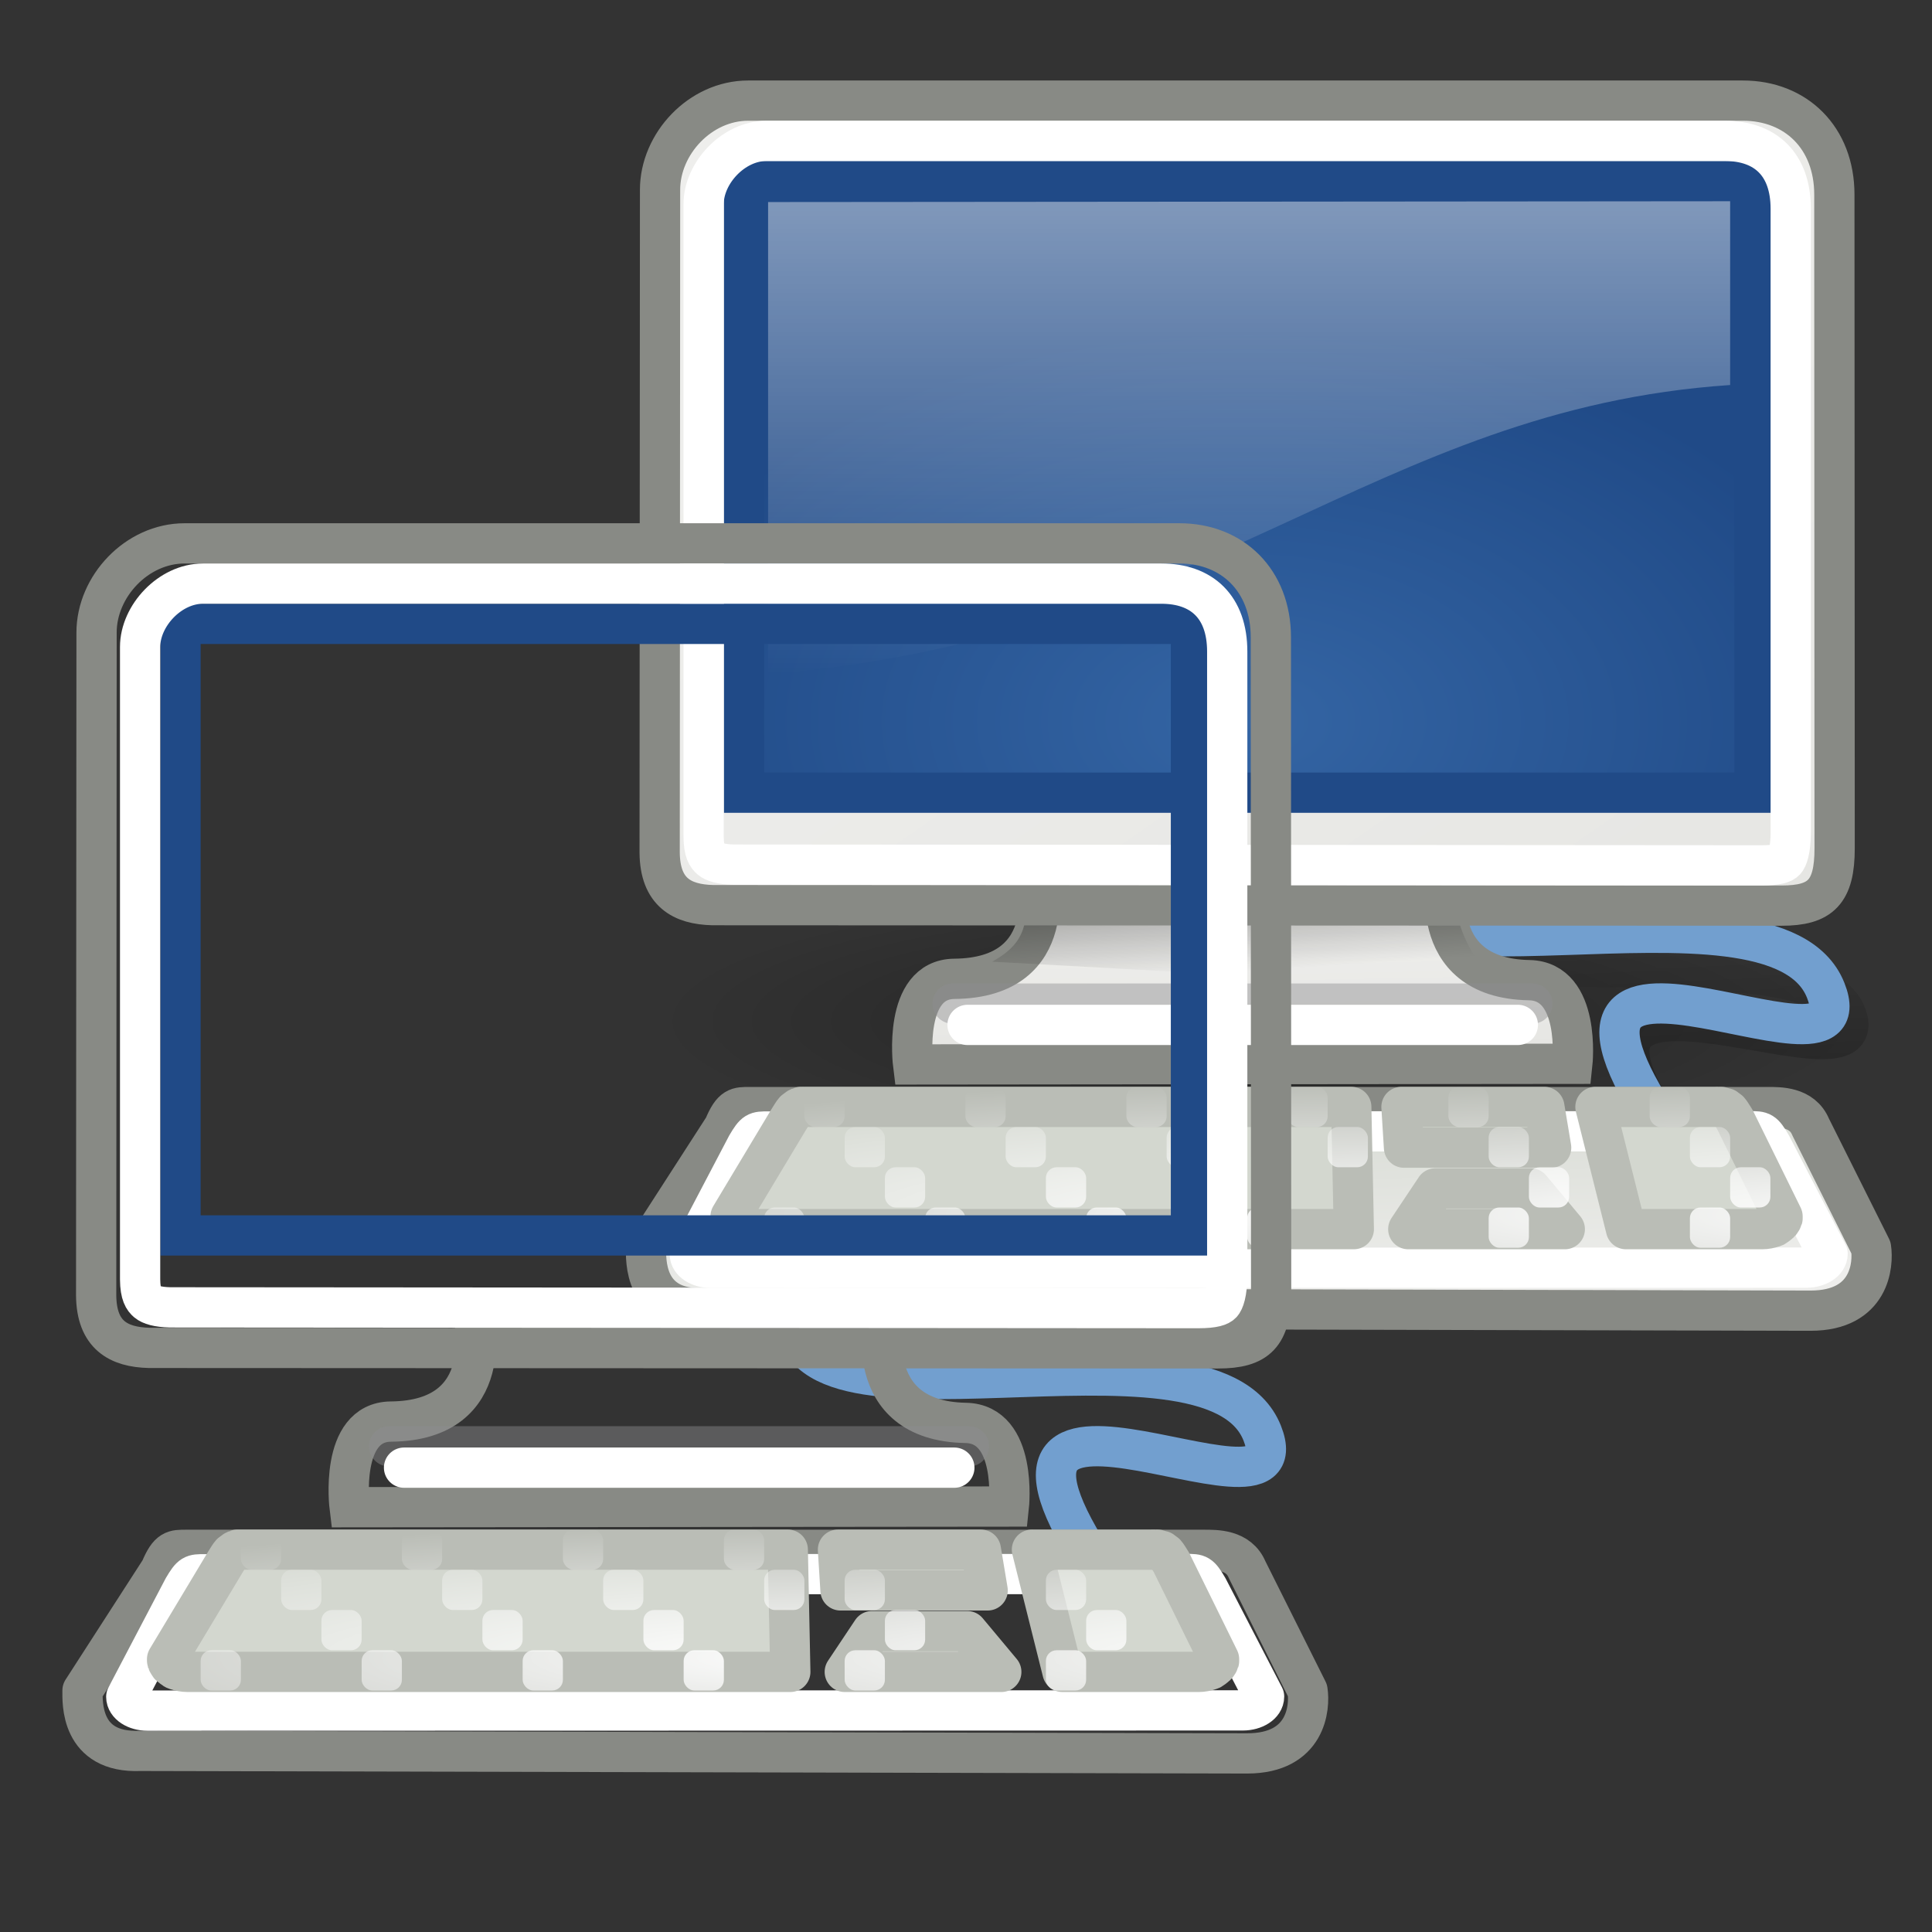 <?xml version="1.0" encoding="UTF-8" standalone="no"?>
<!-- Created with Inkscape (http://www.inkscape.org/) -->
<svg id="svg2327" xmlns:rdf="http://www.w3.org/1999/02/22-rdf-syntax-ns#" xmlns="http://www.w3.org/2000/svg" height="48px" width="48px" xmlns:cc="http://web.resource.org/cc/" xmlns:xlink="http://www.w3.org/1999/xlink" xmlns:dc="http://purl.org/dc/elements/1.1/">
 <rect width="100%" height="100%" fill="#333333" stroke="none"/>
 <defs id="defs3">
  <linearGradient id="linearGradient7670">
   <stop id="stop7672" style="stop-color:#3465a4" offset="0"/>
   <stop id="stop7674" style="stop-color:#204a87" offset="1"/>
  </linearGradient>
  <linearGradient id="linearGradient2307">
   <stop id="stop2309" style="stop-color:#5a7aa4" offset="0"/>
   <stop id="stop2311" style="stop-color:#5a7aa4;stop-opacity:0" offset="1"/>
  </linearGradient>
  <linearGradient id="linearGradient11400">
   <stop id="stop11402" offset="0"/>
   <stop id="stop11404" style="stop-opacity:0" offset="1"/>
  </linearGradient>
  <linearGradient id="linearGradient6240">
   <stop id="stop6242" style="stop-color:#fff" offset="0"/>
   <stop id="stop6244" style="stop-color:#fff;stop-opacity:0" offset="1"/>
  </linearGradient>
  <linearGradient id="linearGradient5137">
   <stop id="stop5139" style="stop-color:#eeeeec" offset="0"/>
   <stop id="stop5141" style="stop-color:#e6e6e3" offset="1"/>
  </linearGradient>
  <linearGradient id="linearGradient3899">
   <stop id="stop3901" style="stop-color:#eeeeec" offset="0"/>
   <stop id="stop3903" style="stop-color:#d3d7cf" offset="1"/>
  </linearGradient>
  <radialGradient id="radialGradient3304" gradientUnits="userSpaceOnUse" xlink:href="#linearGradient6240" cx="20.914" cy="47.045" r="19.5" gradientTransform="matrix(1.383 0 0 .172 4.27 21.097)"/>
  <radialGradient id="radialGradient3276" gradientUnits="userSpaceOnUse" xlink:href="#linearGradient6240" cx="20.914" cy="47.045" r="19.5" gradientTransform="matrix(1.383 0 0 .172 -.73 21.097)"/>
  <radialGradient id="radialGradient3155" gradientUnits="userSpaceOnUse" xlink:href="#linearGradient6240" cx="20.914" cy="47.045" r="19.5" gradientTransform="matrix(1.383 0 0 .172 -8.73 21.097)"/>
  <linearGradient id="linearGradient3905" y2="37.938" xlink:href="#linearGradient3899" gradientUnits="userSpaceOnUse" y1="46.029" gradientTransform="matrix(0.648 0 0 .708 .734 -1.448)" x2="29.125" x1="29.5"/>
  <radialGradient id="radialGradient2309" gradientUnits="userSpaceOnUse" xlink:href="#linearGradient11400" cx="605.71" cy="486.65" r="117.14" gradientTransform="matrix(2.774 0 0 1.97 -1891.6 -872.89)"/>
  <radialGradient id="radialGradient2311" gradientUnits="userSpaceOnUse" xlink:href="#linearGradient11400" cx="605.71" cy="486.65" r="117.14" gradientTransform="matrix(-2.774 0 0 1.97 112.76 -872.89)"/>
  <linearGradient id="linearGradient6246" y2="26.039" xlink:href="#linearGradient6240" gradientUnits="userSpaceOnUse" y1="5.1" gradientTransform="matrix(.665 0 0 .651 .096 -1.21)" x2="20.157" x1="20.157"/>
  <radialGradient id="radialGradient5239" cx="24.006" xlink:href="#linearGradient7670" gradientUnits="userSpaceOnUse" cy="32.997" r="19" gradientTransform="matrix(.836 0 0 .514 -4.025 -.033)"/>
  <linearGradient id="linearGradient5147" y2="38.876" xlink:href="#linearGradient5137" gradientUnits="userSpaceOnUse" y1="6.376" gradientTransform="matrix(.648 0 0 .644 .433 -.741)" x2="39.904" x1="17.248"/>
  <linearGradient id="linearGradient2308" y2="43.826" xlink:href="#linearGradient5137" gradientUnits="userSpaceOnUse" y1="37.842" gradientTransform="matrix(1 0 0 .993 0 -2.718)" x2="31.861" x1="31.743"/>
  <linearGradient id="linearGradient2310" y2="40.22" xlink:href="#linearGradient11400" gradientUnits="userSpaceOnUse" y1="34.573" gradientTransform="matrix(1.004 0 0 1 -.125 -3.012)" x2="23.529" x1="23.155"/>
  <linearGradient id="linearGradient4202" y2="33.638" xlink:href="#linearGradient11400" gradientUnits="userSpaceOnUse" y1="38.268" gradientTransform="matrix(.654 0 0 .655 -.481 .691)" x2="37.295" x1="37.485"/>
  <radialGradient id="radialGradient2313" gradientUnits="userSpaceOnUse" xlink:href="#linearGradient11400" cx="23.938" cy="42.688" r="23.76" gradientTransform="matrix(1 0 0 .248 0 32.117)"/>
  <linearGradient id="linearGradient5478" y2="148.07" xlink:href="#linearGradient2307" gradientUnits="userSpaceOnUse" x2="-131.24" gradientTransform="scale(1.673 .598)" y1="148.07" x1="-931.75"/>
 </defs>
 <g id="layer1">
  <g id="g5480" transform="translate(14.985 1)">
   <g id="g5484"></g>
   <g id="g5492">
    <path id="path5494" style="opacity:.3;fill-rule:evenodd;fill:url(#radialGradient2313)" d="m47.697 42.688a23.76 5.884 0 1 1 -47.519 0 23.76 5.884 0 1 1 47.519 0z" transform="matrix(.633 0 0 .566 1.12 .201)"/>
    <path id="path5496" style="opacity:.208;stroke:url(#linearGradient4202);fill:none" d="m27.083 28.048c-5.42-6.912 4.865-1.499 3.773-3.894-1.07-2.348-13.448 0.441-12.146-3.487"/>
    <path id="path5498" style="stroke:#729fcf;fill:none" d="m26.785 27.672c-5.246-7.259 4.736-1.185 3.589-4.068-1.301-3.273-12.175 0.673-11.568-3.197"/>
    <g id="g5500" transform="matrix(.531 0 0 .531 3.141 3.404)">
     <path id="path5502" style="fill-rule:evenodd;color:black;stroke:#888a85;stroke-width:1.884;fill:url(#linearGradient2308)" d="m14.375 32.559s1.217 4.899-3.856 4.945c-2.43 0.022-1.932 4.006-1.932 4.006l30.846-0.031s0.419-3.868-2.022-3.913c-4.988-0.091-3.811-5.069-3.811-5.069l-19.225 0.062z"/>
     <path id="path5504" style="opacity:.5;fill-rule:evenodd;fill:url(#linearGradient2310)" d="m13.926 33.027c0.084 2.173-0.284 2.912-1.64 3.676l23.714 1.297c-0.953-1.169-2.339-2.933-1.961-4.988l-20.113 0.015z"/>
     <path id="path5506" style="stroke-opacity:.439;stroke:#8d8d8f;stroke-linecap:round;stroke-width:1.884px;fill:none" d="m10.436 38.662c6.564 0.002 27.127 0 27.127 0"/>
     <path id="path5508" style="stroke:#fff;stroke-linecap:round;stroke-width:1.884px;fill:none" d="m11.134 39.66c6.013 0.002 25.748 0 25.748 0"/>
    </g>
    <path id="path5510" style="fill-rule:evenodd;stroke:#888a85;fill:url(#linearGradient5147)" d="m3.602 1.5h24.717c1.313 0 2.27 0.92 2.27 2.336l0.007 16.237c0 1.09-0.343 1.427-1.319 1.427l-26.554-0.012c-0.765-0.019-1.309-0.319-1.319-1.301l0.01-16.472c0-1.143 0.998-2.215 2.188-2.215z"/>
    <rect id="rect5512" style="fill-rule:evenodd;stroke:#204a87;stroke-width:1px;fill:url(#radialGradient5239)" height="15.194" width="25.104" y="3.5" x="3.5"/>
    <path id="path5514" style="opacity:.5;fill-rule:evenodd;fill:url(#linearGradient6246)" d="m4.098 4.02v11.728c10.928-0.882 15.018-6.586 23.902-7.182v-4.566l-23.902 0.02z"/>
    <path id="path5516" style="stroke:#fff;fill:none" d="m4.056 2.5c-0.816 0-1.56 0.795-1.56 1.574v15.716c0.004 0.37 0.091 0.485 0.175 0.556s0.263 0.128 0.566 0.135l25.546 0.019c0.407 0 0.535-0.062 0.585-0.115 0.051-0.053 0.137-0.246 0.137-0.71v-15.486c0-1.11-0.631-1.689-1.638-1.689h-23.811z"/>
    <g id="g5518" transform="matrix(.015 0 0 .012 29.57 28.017)">
     <rect id="rect5520" style="opacity:.402;color:black;fill:url(#linearGradient5478)" height="478.36" width="1339.6" y="-150.7" x="-1559.3"/>
     <path id="path5522" style="opacity:.402;color:black;fill:url(#radialGradient2309)" d="m-219.62-150.68v478.33c142.88 0.9 345.4-107.17 345.4-239.2 0-132.02-159.44-239.13-345.4-239.13z"/>
     <path id="path5524" style="opacity:.402;color:black;fill:url(#radialGradient2311)" d="m-1559.3-150.68v478.33c-142.8 0.9-345.4-107.17-345.4-239.2 0-132.02 159.5-239.13 345.4-239.13z"/>
    </g>
    <path id="path5526" style="stroke-linejoin:round;color:black;stroke:#888a85;stroke-linecap:square;fill:url(#linearGradient3905)" d="m3.644 26.505h25.278c0.304 0 0.867-0.012 1.078 0.495l1.5 3c0.062 0.406-0.013 1.563-1.5 1.563l-27.5-0.063c-1.5 0.063-1.435-1.219-1.435-1.5l1.935-3c0.211-0.507 0.339-0.495 0.644-0.495z"/>
    <path id="path5528" style="stroke-linejoin:round;color:black;stroke:#fff;stroke-linecap:square;fill:none" d="m4.096 27.112l24.401-0.006c0.292 0 0.324 0 0.526 0.344l1.398 2.701c0 0.19-0.235 0.343-0.527 0.343l-27.216 0.006c-0.291 0-0.526-0.153-0.526-0.343l1.417-2.702c0.203-0.343 0.235-0.343 0.527-0.343z"/>
    <path id="path5530" style="stroke-linejoin:round;color:black;stroke:#babdb6;stroke-linecap:square;fill:#d3d7cf" d="m4.904 26.501c-0.002 0.001 0.002 0.014 0 0.015-0.009 0.003-0.033 0.013-0.042 0.016-0.003 0.002-0.018-0.001-0.021 0-0.003 0.002-0.018 0.014-0.021 0.016-0.006 0.004-0.015 0.012-0.021 0.016-0.003 0.002-0.018 0.013-0.021 0.016-0.003 0.002-0.018 0.013-0.021 0.015-0.042 0.046-0.086 0.125-0.148 0.222l-1.443 2.404c0 0.003-0 0.013 0 0.016 0 0.003-0 0.013 0 0.016 0.001 0.003-0.001 0.013 0 0.016 0.002 0.006 0.019 0.025 0.021 0.031 0.001 0.003-0.001 0.013 0 0.016 0.004 0.009 0.016 0.023 0.021 0.032 0.006 0.008 0.014 0.023 0.021 0.031 0.002 0.003 0.019 0.014 0.021 0.016 0.003 0.003 0.018 0.014 0.021 0.016 0.017 0.015 0.043 0.035 0.063 0.047 0.003 0.002 0.018 0.014 0.021 0.016 0.011 0.005 0.031 0.012 0.042 0.016 0.078 0.027 0.181 0.048 0.275 0.048h14.978l-0.063-3.037h-13.472c-0.044 0-0.093-0.002-0.127 0h-0.042c-0.003 0-0.019-0.001-0.021 0-0.002 0.001-0.019-0.002-0.021 0zm14.93 0l0.063 1.012h3.656l-0.169-1.012h-3.55zm4.819 0l0.76 3.037h3.382c0.094 0 0.197-0.021 0.275-0.048 0.011-0.004 0.031-0.011 0.042-0.016 0.004-0.002 0.018-0.014 0.021-0.016 0.02-0.012 0.047-0.032 0.064-0.047 0.002-0.002 0.018-0.013 0.021-0.016 0.002-0.002 0.019-0.013 0.021-0.016 0.007-0.008 0.015-0.023 0.021-0.031 0.006-0.009 0.017-0.023 0.021-0.032 0.002-0.003-0.001-0.013 0-0.016 0.002-0.006 0.02-0.025 0.021-0.031 0.001-0.003 0-0.013 0-0.016 0.001-0.003 0-0.013 0-0.016 0.001-0.003 0-0.013 0-0.016l-1.183-2.404c-0.062-0.097-0.106-0.176-0.148-0.222-0.003-0.002-0.018-0.013-0.021-0.015-0.003-0.003-0.018-0.014-0.021-0.016-0.006-0.004-0.015-0.012-0.021-0.016-0.003-0.002-0.018-0.014-0.021-0.016-0.004-0.001-0.018 0.002-0.021 0-0.01-0.003-0.033-0.013-0.043-0.016-0.01-0.001-0.027-0.012-0.042-0.015-0.008-0.002-0.035 0-0.042 0-0.034-0.002-0.083 0-0.127 0h-2.959zm-3.974 2.024l-0.676 1.013h3.889l-0.846-1.013h-2.367z"/>
    <rect id="rect5532" style="color:black;fill:url(#radialGradient3155)" rx=".265" ry=".265" height="1" width="1" y="26" x="5"/>
    <rect id="rect5534" style="color:black;fill:url(#radialGradient3155)" rx=".265" ry=".265" height="1" width="1" y="26" x="7"/>
    <rect id="rect5536" style="color:black;fill:url(#radialGradient3155)" rx=".265" ry=".265" height="1" width="1" y="26" x="9"/>
    <rect id="rect5538" style="color:black;fill:url(#radialGradient3155)" rx=".265" ry=".265" height="1" width="1" y="26" x="11"/>
    <rect id="rect5540" style="color:black;fill:url(#radialGradient3155)" rx=".265" ry=".265" height="1" width="1" y="26" x="13"/>
    <rect id="rect5542" style="color:black;fill:url(#radialGradient3155)" rx=".265" ry=".265" height="1" width="1" y="26" x="15"/>
    <rect id="rect5544" style="color:black;fill:url(#radialGradient3155)" rx=".265" ry=".265" height="1" width="1" y="26" x="17"/>
    <rect id="rect5546" style="color:black;fill:url(#radialGradient3155)" rx=".265" ry=".265" height="1" width="1" y="27" x="4"/>
    <rect id="rect5548" style="color:black;fill:url(#radialGradient3155)" rx=".265" ry=".265" height="1" width="1" y="27" x="6"/>
    <rect id="rect5550" style="color:black;fill:url(#radialGradient3155)" rx=".265" ry=".265" height="1" width="1" y="27" x="8"/>
    <rect id="rect5552" style="color:black;fill:url(#radialGradient3155)" rx=".265" ry=".265" height="1" width="1" y="27" x="10"/>
    <rect id="rect5554" style="color:black;fill:url(#radialGradient3155)" rx=".265" ry=".265" height="1" width="1" y="27" x="12"/>
    <rect id="rect5556" style="color:black;fill:url(#radialGradient3155)" rx=".265" ry=".265" height="1" width="1" y="27" x="14"/>
    <rect id="rect5558" style="color:black;fill:url(#radialGradient3155)" rx=".265" ry=".265" height="1" width="1" y="27" x="16"/>
    <rect id="rect5560" style="color:black;fill:url(#radialGradient3155)" rx=".265" ry=".265" height="1" width="1" y="27" x="18"/>
    <rect id="rect5562" style="color:black;fill:url(#radialGradient3155)" rx=".265" ry=".265" height="1" width="1" y="28" x="5"/>
    <rect id="rect5564" style="color:black;fill:url(#radialGradient3155)" rx=".265" ry=".265" height="1" width="1" y="28" x="7"/>
    <rect id="rect5566" style="color:black;fill:url(#radialGradient3155)" rx=".265" ry=".265" height="1" width="1" y="28" x="9"/>
    <rect id="rect5568" style="color:black;fill:url(#radialGradient3155)" rx=".265" ry=".265" height="1" width="1" y="28" x="11"/>
    <rect id="rect5570" style="color:black;fill:url(#radialGradient3155)" rx=".265" ry=".265" height="1" width="1" y="28" x="13"/>
    <rect id="rect5572" style="color:black;fill:url(#radialGradient3155)" rx=".265" ry=".265" height="1" width="1" y="28" x="15"/>
    <rect id="rect5574" style="color:black;fill:url(#radialGradient3155)" rx=".265" ry=".265" height="1" width="1" y="28" x="17"/>
    <rect id="rect5576" style="color:black;fill:url(#radialGradient3155)" rx=".265" ry=".265" height="1" width="1" y="29" x="4"/>
    <rect id="rect5578" style="color:black;fill:url(#radialGradient3155)" rx=".265" ry=".265" height="1" width="1" y="29" x="6"/>
    <rect id="rect5580" style="color:black;fill:url(#radialGradient3155)" rx=".265" ry=".265" height="1" width="1" y="29" x="8"/>
    <rect id="rect5582" style="color:black;fill:url(#radialGradient3155)" rx=".265" ry=".265" height="1" width="1" y="29" x="10"/>
    <rect id="rect5584" style="color:black;fill:url(#radialGradient3155)" rx=".265" ry=".265" height="1" width="1" y="29" x="12"/>
    <rect id="rect5586" style="color:black;fill:url(#radialGradient3155)" rx=".265" ry=".265" height="1" width="1" y="29" x="14"/>
    <rect id="rect5588" style="color:black;fill:url(#radialGradient3155)" rx=".265" ry=".265" height="1" width="1" y="29" x="16"/>
    <rect id="rect5590" style="color:black;fill:url(#radialGradient3155)" rx=".265" ry=".265" height="1" width="1" y="29" x="18"/>
    <rect id="rect5592" style="color:black;fill:url(#radialGradient3276)" rx=".265" ry=".265" height="1" width="1" y="26" x="21"/>
    <rect id="rect5594" style="color:black;fill:url(#radialGradient3276)" rx=".265" ry=".265" height="1" width="1" y="27" x="20"/>
    <rect id="rect5596" style="color:black;fill:url(#radialGradient3276)" rx=".265" ry=".265" height="1" width="1" y="27" x="22"/>
    <rect id="rect5598" style="color:black;fill:url(#radialGradient3276)" rx=".265" ry=".265" height="1" width="1" y="28" x="21"/>
    <rect id="rect5600" style="color:black;fill:url(#radialGradient3276)" rx=".265" ry=".265" height="1" width="1" y="28" x="23"/>
    <rect id="rect5602" style="color:black;fill:url(#radialGradient3276)" rx=".265" ry=".265" height="1" width="1" y="29" x="20"/>
    <rect id="rect5604" style="color:black;fill:url(#radialGradient3276)" rx=".265" ry=".265" height="1" width="1" y="29" x="22"/>
    <rect id="rect5606" style="color:black;fill:url(#radialGradient3304)" rx=".265" ry=".265" height="1" width="1" y="26" x="26"/>
    <rect id="rect5608" style="color:black;fill:url(#radialGradient3304)" rx=".265" ry=".265" height="1" width="1" y="27" x="25"/>
    <rect id="rect5610" style="color:black;fill:url(#radialGradient3304)" rx=".265" ry=".265" height="1" width="1" y="27" x="27"/>
    <rect id="rect5612" style="color:black;fill:url(#radialGradient3304)" rx=".265" ry=".265" height="1" width="1" y="28" x="26"/>
    <rect id="rect5614" style="color:black;fill:url(#radialGradient3304)" rx=".265" ry=".265" height="1" width="1" y="28" x="28"/>
    <rect id="rect5616" style="color:black;fill:url(#radialGradient3304)" rx=".265" ry=".265" height="1" width="1" y="29" x="25"/>
    <rect id="rect5618" style="color:black;fill:url(#radialGradient3304)" rx=".265" ry=".265" height="1" width="1" y="29" x="27"/>
   </g>
  </g>
  <g id="g5340" transform="translate(.985 12)">
   <g id="g5344"></g>
   <g id="layer2">
    <path id="path5353" style="opacity:.3;fill:url(#radialGradient2313);fill-rule:evenodd" d="m47.697 42.688a23.76 5.884 0 1 1 -47.519 0 23.76 5.884 0 1 1 47.519 0z" transform="matrix(.633 0 0 .566 1.12 .201)"/>
    <path id="path5355" style="opacity:.208;stroke:url(#linearGradient4202);fill:none" d="m27.083 28.048c-5.42-6.912 4.865-1.499 3.773-3.894-1.07-2.348-13.448 0.441-12.146-3.487"/>
    <path id="path5357" style="stroke:#729fcf;fill:none" d="m26.785 27.672c-5.246-7.259 4.736-1.185 3.589-4.068-1.301-3.273-12.175 0.673-11.568-3.197"/>
    <g id="g5359" transform="matrix(.531 0 0 .531 3.141 3.404)">
     <path id="path5361" style="fill-rule:evenodd;color:black;stroke:#888a85;stroke-width:1.884;fill:url(#linearGradient2308)" d="m14.375 32.559s1.217 4.899-3.856 4.945c-2.43 0.022-1.932 4.006-1.932 4.006l30.846-0.031s0.419-3.868-2.022-3.913c-4.988-0.091-3.811-5.069-3.811-5.069l-19.225 0.062z"/>
     <path id="path5363" style="opacity:.5;fill:url(#linearGradient2310);fill-rule:evenodd" d="m13.926 33.027c0.084 2.173-0.284 2.912-1.64 3.676l23.714 1.297c-0.953-1.169-2.339-2.933-1.961-4.988l-20.113 0.015z"/>
     <path id="path5365" style="stroke-opacity:.439;stroke:#8d8d8f;stroke-linecap:round;stroke-width:1.884px;fill:none" d="m10.436 38.662c6.564 0.002 27.127 0 27.127 0"/>
     <path id="path5367" style="stroke:#fff;stroke-linecap:round;stroke-width:1.884px;fill:none" d="m11.134 39.66c6.013 0.002 25.748 0 25.748 0"/>
    </g>
    <path id="path5369" style="fill-rule:evenodd;stroke:#888a85;fill:url(#linearGradient5147)" d="m3.602 1.5h24.717c1.313 0 2.27 0.92 2.27 2.336l0.007 16.237c0 1.09-0.343 1.427-1.319 1.427l-26.554-0.012c-0.765-0.019-1.309-0.319-1.319-1.301l0.01-16.472c0-1.143 0.998-2.215 2.188-2.215z"/>
    <rect id="rect5371" style="fill-rule:evenodd;stroke:#204a87;stroke-width:1px;fill:url(#radialGradient5239)" height="15.194" width="25.104" y="3.5" x="3.5"/>
    <path id="path5373" style="opacity:.5;fill:url(#linearGradient6246);fill-rule:evenodd" d="m4.098 4.02v11.728c10.928-0.882 15.018-6.586 23.902-7.182v-4.566l-23.902 0.02z"/>
    <path id="path5375" style="stroke:#fff;fill:none" d="m4.056 2.5c-0.816 0-1.56 0.795-1.56 1.574v15.716c0.004 0.37 0.091 0.485 0.175 0.556s0.263 0.128 0.566 0.135l25.546 0.019c0.407 0 0.535-0.062 0.585-0.115 0.051-0.053 0.137-0.246 0.137-0.71v-15.486c0-1.11-0.631-1.689-1.638-1.689h-23.811z"/>
    <g id="g5377" transform="matrix(.015 0 0 .012 29.57 28.017)">
     <rect id="rect6709" style="opacity:.402;color:black;fill:url(#linearGradient5478)" height="478.36" width="1339.6" y="-150.7" x="-1559.3"/>
     <path id="path5380" style="opacity:.402;color:black;fill:url(#radialGradient2309)" d="m-219.62-150.68v478.33c142.88 0.9 345.4-107.17 345.4-239.2 0-132.02-159.44-239.13-345.4-239.13z"/>
     <path id="path5382" style="opacity:.402;color:black;fill:url(#radialGradient2311)" d="m-1559.3-150.68v478.33c-142.8 0.9-345.4-107.17-345.4-239.2 0-132.02 159.5-239.13 345.4-239.13z"/>
    </g>
    <path id="path5384" style="stroke-linejoin:round;color:black;stroke:#888a85;stroke-linecap:square;fill:url(#linearGradient3905)" d="m3.644 26.505h25.278c0.304 0 0.867-0.012 1.078 0.495l1.5 3c0.062 0.406-0.013 1.563-1.5 1.563l-27.5-0.063c-1.5 0.063-1.435-1.219-1.435-1.5l1.935-3c0.211-0.507 0.339-0.495 0.644-0.495z"/>
    <path id="path5386" style="stroke-linejoin:round;color:black;stroke:#fff;stroke-linecap:square;fill:none" d="m4.096 27.112l24.401-0.006c0.292 0 0.324 0 0.526 0.344l1.398 2.701c0 0.19-0.235 0.343-0.527 0.343l-27.216 0.006c-0.291 0-0.526-0.153-0.526-0.343l1.417-2.702c0.203-0.343 0.235-0.343 0.527-0.343z"/>
    <path id="path5388" style="stroke-linejoin:round;color:black;stroke:#babdb6;stroke-linecap:square;fill:#d3d7cf" d="m4.904 26.501c-0.002 0.001 0.002 0.014 0 0.015-0.009 0.003-0.033 0.013-0.042 0.016-0.003 0.002-0.018-0.001-0.021 0-0.003 0.002-0.018 0.014-0.021 0.016-0.006 0.004-0.015 0.012-0.021 0.016-0.003 0.002-0.018 0.013-0.021 0.016-0.003 0.002-0.018 0.013-0.021 0.015-0.042 0.046-0.086 0.125-0.148 0.222l-1.443 2.404c0 0.003-0 0.013 0 0.016 0 0.003-0 0.013 0 0.016 0.001 0.003-0.001 0.013 0 0.016 0.002 0.006 0.019 0.025 0.021 0.031 0.001 0.003-0.001 0.013 0 0.016 0.004 0.009 0.016 0.023 0.021 0.032 0.006 0.008 0.014 0.023 0.021 0.031 0.002 0.003 0.019 0.014 0.021 0.016 0.003 0.003 0.018 0.014 0.021 0.016 0.017 0.015 0.043 0.035 0.063 0.047 0.003 0.002 0.018 0.014 0.021 0.016 0.011 0.005 0.031 0.012 0.042 0.016 0.078 0.027 0.181 0.048 0.275 0.048h14.978l-0.063-3.037h-13.472c-0.044 0-0.093-0.002-0.127 0h-0.042c-0.003 0-0.019-0.001-0.021 0-0.002 0.001-0.019-0.002-0.021 0zm14.93 0l0.063 1.012h3.656l-0.169-1.012h-3.55zm4.819 0l0.76 3.037h3.382c0.094 0 0.197-0.021 0.275-0.048 0.011-0.004 0.031-0.011 0.042-0.016 0.004-0.002 0.018-0.014 0.021-0.016 0.02-0.012 0.047-0.032 0.064-0.047 0.002-0.002 0.018-0.013 0.021-0.016 0.002-0.002 0.019-0.013 0.021-0.016 0.007-0.008 0.015-0.023 0.021-0.031 0.006-0.009 0.017-0.023 0.021-0.032 0.002-0.003-0.001-0.013 0-0.016 0.002-0.006 0.02-0.025 0.021-0.031 0.001-0.003 0-0.013 0-0.016 0.001-0.003 0-0.013 0-0.016 0.001-0.003 0-0.013 0-0.016l-1.183-2.404c-0.062-0.097-0.106-0.176-0.148-0.222-0.003-0.002-0.018-0.013-0.021-0.015-0.003-0.003-0.018-0.014-0.021-0.016-0.006-0.004-0.015-0.012-0.021-0.016-0.003-0.002-0.018-0.014-0.021-0.016-0.004-0.001-0.018 0.002-0.021 0-0.01-0.003-0.033-0.013-0.043-0.016-0.01-0.001-0.027-0.012-0.042-0.015-0.008-0.002-0.035 0-0.042 0-0.034-0.002-0.083 0-0.127 0h-2.959zm-3.974 2.024l-0.676 1.013h3.889l-0.846-1.013h-2.367z"/>
    <rect id="rect5390" style="color:black;fill:url(#radialGradient3155)" rx=".265" ry=".265" height="1" width="1" y="26" x="5"/>
    <rect id="rect5392" style="color:black;fill:url(#radialGradient3155)" rx=".265" ry=".265" height="1" width="1" y="26" x="7"/>
    <rect id="rect5394" style="color:black;fill:url(#radialGradient3155)" rx=".265" ry=".265" height="1" width="1" y="26" x="9"/>
    <rect id="rect5396" style="color:black;fill:url(#radialGradient3155)" rx=".265" ry=".265" height="1" width="1" y="26" x="11"/>
    <rect id="rect5398" style="color:black;fill:url(#radialGradient3155)" rx=".265" ry=".265" height="1" width="1" y="26" x="13"/>
    <rect id="rect5400" style="color:black;fill:url(#radialGradient3155)" rx=".265" ry=".265" height="1" width="1" y="26" x="15"/>
    <rect id="rect5402" style="color:black;fill:url(#radialGradient3155)" rx=".265" ry=".265" height="1" width="1" y="26" x="17"/>
    <rect id="rect5404" style="color:black;fill:url(#radialGradient3155)" rx=".265" ry=".265" height="1" width="1" y="27" x="4"/>
    <rect id="rect5406" style="color:black;fill:url(#radialGradient3155)" rx=".265" ry=".265" height="1" width="1" y="27" x="6"/>
    <rect id="rect5408" style="color:black;fill:url(#radialGradient3155)" rx=".265" ry=".265" height="1" width="1" y="27" x="8"/>
    <rect id="rect5410" style="color:black;fill:url(#radialGradient3155)" rx=".265" ry=".265" height="1" width="1" y="27" x="10"/>
    <rect id="rect5412" style="color:black;fill:url(#radialGradient3155)" rx=".265" ry=".265" height="1" width="1" y="27" x="12"/>
    <rect id="rect5414" style="color:black;fill:url(#radialGradient3155)" rx=".265" ry=".265" height="1" width="1" y="27" x="14"/>
    <rect id="rect5416" style="color:black;fill:url(#radialGradient3155)" rx=".265" ry=".265" height="1" width="1" y="27" x="16"/>
    <rect id="rect5418" style="color:black;fill:url(#radialGradient3155)" rx=".265" ry=".265" height="1" width="1" y="27" x="18"/>
    <rect id="rect5420" style="color:black;fill:url(#radialGradient3155)" rx=".265" ry=".265" height="1" width="1" y="28" x="5"/>
    <rect id="rect5422" style="color:black;fill:url(#radialGradient3155)" rx=".265" ry=".265" height="1" width="1" y="28" x="7"/>
    <rect id="rect5424" style="color:black;fill:url(#radialGradient3155)" rx=".265" ry=".265" height="1" width="1" y="28" x="9"/>
    <rect id="rect5426" style="color:black;fill:url(#radialGradient3155)" rx=".265" ry=".265" height="1" width="1" y="28" x="11"/>
    <rect id="rect5428" style="color:black;fill:url(#radialGradient3155)" rx=".265" ry=".265" height="1" width="1" y="28" x="13"/>
    <rect id="rect5430" style="color:black;fill:url(#radialGradient3155)" rx=".265" ry=".265" height="1" width="1" y="28" x="15"/>
    <rect id="rect5432" style="color:black;fill:url(#radialGradient3155)" rx=".265" ry=".265" height="1" width="1" y="28" x="17"/>
    <rect id="rect5434" style="color:black;fill:url(#radialGradient3155)" rx=".265" ry=".265" height="1" width="1" y="29" x="4"/>
    <rect id="rect5436" style="color:black;fill:url(#radialGradient3155)" rx=".265" ry=".265" height="1" width="1" y="29" x="6"/>
    <rect id="rect5438" style="color:black;fill:url(#radialGradient3155)" rx=".265" ry=".265" height="1" width="1" y="29" x="8"/>
    <rect id="rect5440" style="color:black;fill:url(#radialGradient3155)" rx=".265" ry=".265" height="1" width="1" y="29" x="10"/>
    <rect id="rect5442" style="color:black;fill:url(#radialGradient3155)" rx=".265" ry=".265" height="1" width="1" y="29" x="12"/>
    <rect id="rect5444" style="color:black;fill:url(#radialGradient3155)" rx=".265" ry=".265" height="1" width="1" y="29" x="14"/>
    <rect id="rect5446" style="color:black;fill:url(#radialGradient3155)" rx=".265" ry=".265" height="1" width="1" y="29" x="16"/>
    <rect id="rect5448" style="color:black;fill:url(#radialGradient3155)" rx=".265" ry=".265" height="1" width="1" y="29" x="18"/>
    <rect id="rect5450" style="color:black;fill:url(#radialGradient3276)" rx=".265" ry=".265" height="1" width="1" y="26" x="21"/>
    <rect id="rect5452" style="color:black;fill:url(#radialGradient3276)" rx=".265" ry=".265" height="1" width="1" y="27" x="20"/>
    <rect id="rect5454" style="color:black;fill:url(#radialGradient3276)" rx=".265" ry=".265" height="1" width="1" y="27" x="22"/>
    <rect id="rect5456" style="color:black;fill:url(#radialGradient3276)" rx=".265" ry=".265" height="1" width="1" y="28" x="21"/>
    <rect id="rect5458" style="color:black;fill:url(#radialGradient3276)" rx=".265" ry=".265" height="1" width="1" y="28" x="23"/>
    <rect id="rect5460" style="color:black;fill:url(#radialGradient3276)" rx=".265" ry=".265" height="1" width="1" y="29" x="20"/>
    <rect id="rect5462" style="color:black;fill:url(#radialGradient3276)" rx=".265" ry=".265" height="1" width="1" y="29" x="22"/>
    <rect id="rect5464" style="color:black;fill:url(#radialGradient3304)" rx=".265" ry=".265" height="1" width="1" y="26" x="26"/>
    <rect id="rect5466" style="color:black;fill:url(#radialGradient3304)" rx=".265" ry=".265" height="1" width="1" y="27" x="25"/>
    <rect id="rect5468" style="color:black;fill:url(#radialGradient3304)" rx=".265" ry=".265" height="1" width="1" y="27" x="27"/>
    <rect id="rect5470" style="color:black;fill:url(#radialGradient3304)" rx=".265" ry=".265" height="1" width="1" y="28" x="26"/>
    <rect id="rect5472" style="color:black;fill:url(#radialGradient3304)" rx=".265" ry=".265" height="1" width="1" y="28" x="28"/>
    <rect id="rect5474" style="color:black;fill:url(#radialGradient3304)" rx=".265" ry=".265" height="1" width="1" y="29" x="25"/>
    <rect id="rect5476" style="color:black;fill:url(#radialGradient3304)" rx=".265" ry=".265" height="1" width="1" y="29" x="27"/>
   </g>
  </g>
 </g>
</svg>

